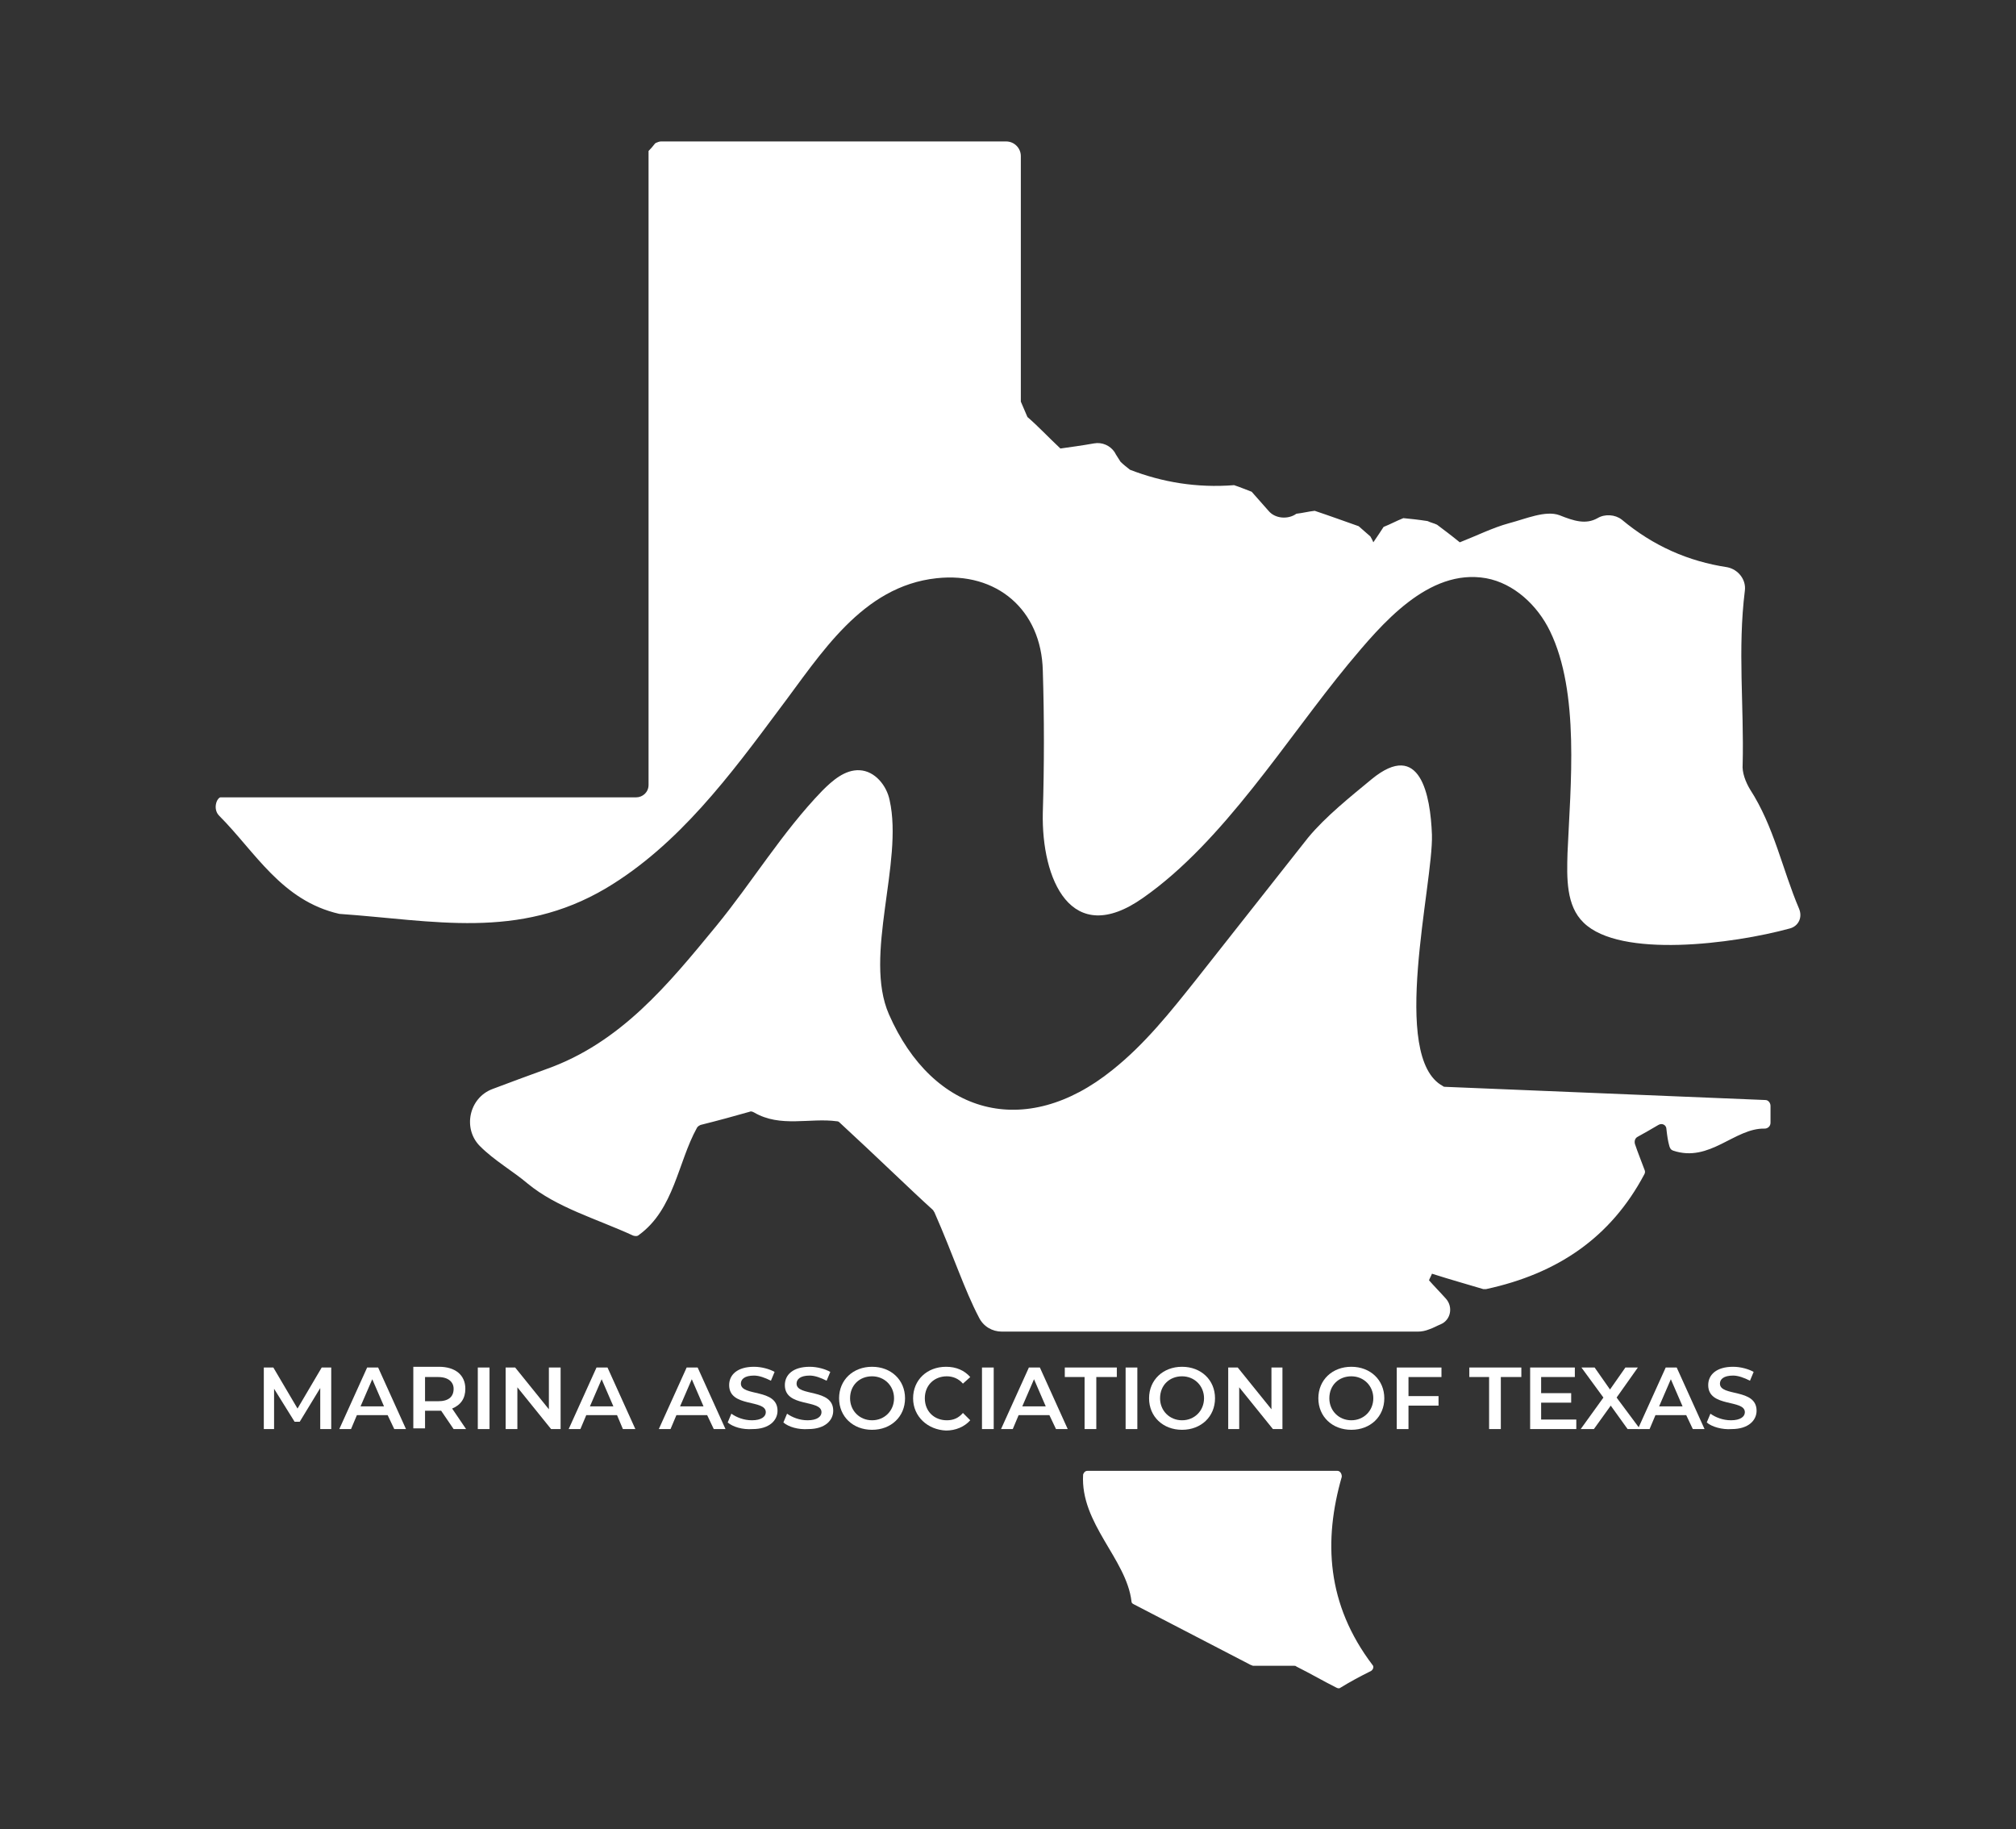 <?xml version="1.0" encoding="utf-8"?>
<!-- Generator: Adobe Illustrator 24.3.0, SVG Export Plug-In . SVG Version: 6.00 Build 0)  -->
<svg version="1.1" id="layer" xmlns="http://www.w3.org/2000/svg" xmlns:xlink="http://www.w3.org/1999/xlink" x="0px" y="0px"
	 viewBox="0 0 275.1 249.6" style="enable-background:new 0 0 275.1 249.6;" xml:space="preserve">
<rect x="0" y="0" width="275.1" height="249.6" fill="#333333" stroke="none"/>
<style type="text/css">
	.st0{fill:#FFFFFF;}
</style>
<g>
	<g>
		<g>
			<path class="st0" d="M82.7,121.2c9.9-5.9,17-15.5,23.7-24.5c5.6-7.4,11.2-16.7,21.4-17.8c8.2-0.9,14.3,4.3,14.5,12.6
				c0.2,6.4,0.2,12.9,0,19.4c-0.2,9,3.8,18.6,13.7,11.6c11-7.7,19.5-21.6,28-31.9c4.5-5.4,10.9-13.1,18.8-11.7
				c3.8,0.7,7,3.7,8.7,7.2c4.1,8.4,2.8,21.1,2.4,30.3c-0.1,3.4-0.2,7.2,2.2,9.5c5,4.9,20.4,2.9,28.1,0.8c1.2-0.3,1.8-1.5,1.3-2.7
				c-2.3-5.4-3.4-11.2-6.7-16.3c-0.6-1-1.1-2.3-1-3.4c0.2-7.9-0.7-15.7,0.3-23.7c0.2-1.5-0.9-2.9-2.4-3.2
				c-5.3-0.8-10.1-2.9-14.4-6.5c-0.9-0.7-2.3-0.8-3.3-0.2c-1.6,0.9-3.2,0.4-5.2-0.4c-1.9-0.7-4.6,0.5-6.9,1.1
				c-2.2,0.6-4.4,1.7-6.7,2.6c0,0,0,0,0,0c-1.1-0.9-2.3-1.8-3.1-2.4c-0.4-0.2-0.9-0.3-1.3-0.5c-1.3-0.2-2.3-0.3-3.3-0.4
				c-1,0.4-1.7,0.8-2.7,1.2c-0.4,0.6-0.9,1.4-1.4,2.1c0,0,0,0,0,0c-0.1-0.3-0.3-0.6-0.4-0.8c-0.6-0.5-1-0.9-1.6-1.4
				c-2-0.7-3.9-1.4-6-2.1c-0.9,0.1-1.6,0.3-2.5,0.4l0,0c-1.1,0.8-2.9,0.7-3.8-0.4c-0.8-0.9-1.6-1.8-2.3-2.6
				c-0.8-0.3-1.5-0.6-2.4-0.9c-5.1,0.4-9.8-0.4-14.2-2.1c-0.5-0.4-0.9-0.7-1.3-1.1c-0.3-0.5-0.6-0.9-0.8-1.3
				c-0.6-0.9-1.7-1.4-2.8-1.2c-1.7,0.3-3.2,0.5-4.6,0.7c0,0,0,0,0,0c-1.7-1.6-3.1-3.1-4.5-4.3c-0.3-0.7-0.6-1.4-0.9-2.1l0-11.1
				c0-4.2,0-8.4,0-12.7v-9.7c0-1.1-0.9-2-2-2H90.2c-0.2,0-0.5,0.1-0.7,0.2c-0.2,0.1-0.3,0.4-1,1.1c0,0,0,0,0,0l0,86.5
				c0,1-0.8,1.7-1.7,1.7H30.1c-0.2,0-0.4,0.3-0.5,0.5l0,0c-0.3,0.7-0.2,1.5,0.3,2c4.9,4.9,8.5,11.6,16.4,13.4c0,0,0,0,0,0
				C59.2,125.6,70.7,128.3,82.7,121.2z"/>
		</g>
		<g>
			<path class="st0" d="M182.5,200.7h-34.1c-0.3,0-0.5,0.2-0.6,0.5c-0.4,6.7,5.9,11.5,6.6,17.3c0,0.2,0.1,0.3,0.3,0.4
				c5.6,2.9,10.6,5.5,16,8.3c0.1,0,0.2,0.1,0.3,0.1h5.6c0.1,0,0.2,0,0.3,0.1c2,1,3.7,2,5.5,2.9c0.2,0.1,0.4,0.1,0.5,0
				c1.3-0.8,2.6-1.5,4.2-2.3c0.3-0.2,0.4-0.6,0.2-0.8c-6.3-8.3-6.7-17-4.2-25.7C183.1,201,182.8,200.7,182.5,200.7z"/>
			<path class="st0" d="M197.2,148.3c-0.1,0-0.2,0-0.3-0.1c-7.3-3.9-1.3-27.6-1.5-34.3c-0.2-5.4-1.6-13-8.2-7.6
				c-2.9,2.4-6.3,5.1-8.7,8c-5.1,6.5-10.2,12.9-15.3,19.4c-3.5,4.4-7,8.8-11.4,12.3c-11.9,9.6-24.5,6.1-30.5-7.6
				c-3.5-8,2-20.7,0.1-29.2c-0.4-2-2-4-4.1-4.1c-2-0.1-3.7,1.4-5.1,2.8c-5.5,5.7-9.5,12.4-14.5,18.5c-6.5,7.9-13,15.9-23.2,19.5
				c-2.5,0.9-4.9,1.8-7.3,2.7c-3.2,1.2-4.1,5.4-1.7,7.8c2,2,4.5,3.4,6.5,5.1c4,3.3,9.4,4.8,14.4,7.1c0.3,0.1,0.6,0.1,0.8-0.1
				c4.8-3.5,5.3-9.9,7.9-14.6c0.1-0.2,0.3-0.3,0.5-0.4c2.4-0.6,4.6-1.2,6.7-1.8c0.2-0.1,0.4,0,0.6,0.1c3.6,2.1,7.6,0.7,11.3,1.2
				c0.2,0,0.3,0.1,0.4,0.2c5,4.6,9.6,9.1,12.7,11.9c0.1,0.1,0.1,0.2,0.2,0.3c2.6,5.9,4.1,10.6,6.1,14.4c0.6,1.2,1.8,1.9,3.1,1.9
				l56.8,0c0.5,0,1-0.1,1.5-0.3c0.6-0.2,1.1-0.5,1.6-0.7c1.4-0.6,1.7-2.4,0.7-3.5c-0.8-0.9-1.6-1.7-2.3-2.5c0.1-0.3,0.3-0.6,0.4-0.9
				c2.5,0.8,5,1.5,7,2.1c0.1,0,0.3,0,0.4,0c9.7-2.1,17-7,21.6-15.7c0.1-0.2,0.1-0.4,0-0.6c-0.4-1.1-0.9-2.3-1.3-3.5
				c-0.1-0.4,0-0.8,0.4-1c0.9-0.5,1.8-1,2.8-1.6c0.5-0.3,1.1,0,1.1,0.6c0.1,0.9,0.2,1.6,0.4,2.3c0.1,0.3,0.2,0.5,0.5,0.6
				c5,1.7,8.4-3.1,12.5-3c0.4,0,0.8-0.3,0.8-0.8v-2.3c0-0.4-0.3-0.8-0.7-0.8C226.1,149.5,211.7,148.9,197.2,148.3z"/>
		</g>
	</g>
	<g>
		<path class="st0" d="M43.7,195l0-5.6l-2.8,4.6h-0.7l-2.8-4.5v5.5H36v-8.4h1.3l3.3,5.6l3.3-5.6h1.3l0,8.4H43.7z"/>
		<path class="st0" d="M52.9,193.1h-4.2l-0.8,1.9h-1.6l3.8-8.4h1.5l3.8,8.4h-1.6L52.9,193.1z M52.4,191.9l-1.6-3.7l-1.6,3.7H52.4z"
			/>
		<path class="st0" d="M61.9,195l-1.7-2.5c-0.1,0-0.2,0-0.3,0H58v2.4h-1.6v-8.4h3.5c2.2,0,3.6,1.1,3.6,3c0,1.3-0.6,2.2-1.8,2.7
			l1.9,2.8H61.9z M59.8,187.9H58v3.3h1.8c1.4,0,2.1-0.6,2.1-1.7C61.9,188.6,61.2,187.9,59.8,187.9z"/>
		<path class="st0" d="M65.2,186.6h1.6v8.4h-1.6V186.6z"/>
		<path class="st0" d="M76.5,186.6v8.4h-1.3l-4.6-5.7v5.7H69v-8.4h1.3l4.6,5.7v-5.7H76.5z"/>
		<path class="st0" d="M84.2,193.1H80l-0.8,1.9h-1.6l3.8-8.4h1.5l3.8,8.4H85L84.2,193.1z M83.7,191.9l-1.6-3.7l-1.6,3.7H83.7z"/>
		<path class="st0" d="M96.5,193.1h-4.2l-0.8,1.9h-1.6l3.8-8.4h1.5L99,195h-1.6L96.5,193.1z M96,191.9l-1.6-3.7l-1.6,3.7H96z"/>
		<path class="st0" d="M99.3,194.1l0.5-1.2c0.7,0.5,1.7,0.9,2.8,0.9c1.3,0,1.9-0.5,1.9-1.1c0-1.8-5-0.6-5-3.7c0-1.4,1.1-2.5,3.4-2.5
			c1,0,2.1,0.3,2.8,0.7l-0.5,1.2c-0.8-0.4-1.6-0.7-2.3-0.7c-1.3,0-1.8,0.5-1.8,1.1c0,1.8,5,0.6,5,3.7c0,1.3-1.1,2.5-3.4,2.5
			C101.3,195.1,100,194.7,99.3,194.1z"/>
		<path class="st0" d="M106.9,194.1l0.5-1.2c0.7,0.5,1.7,0.9,2.8,0.9c1.3,0,1.9-0.5,1.9-1.1c0-1.8-5-0.6-5-3.7
			c0-1.4,1.1-2.5,3.4-2.5c1,0,2.1,0.3,2.8,0.7l-0.5,1.2c-0.8-0.4-1.6-0.7-2.3-0.7c-1.3,0-1.8,0.5-1.8,1.1c0,1.8,5,0.6,5,3.7
			c0,1.3-1.1,2.5-3.4,2.5C108.9,195.1,107.6,194.7,106.9,194.1z"/>
		<path class="st0" d="M114.5,190.8c0-2.5,1.9-4.3,4.5-4.3s4.5,1.8,4.5,4.3s-1.9,4.3-4.5,4.3S114.5,193.3,114.5,190.8z M122,190.8
			c0-1.7-1.3-3-3-3c-1.7,0-3,1.2-3,3c0,1.7,1.3,3,3,3C120.7,193.8,122,192.5,122,190.8z"/>
		<path class="st0" d="M124.6,190.8c0-2.5,1.9-4.3,4.5-4.3c1.4,0,2.5,0.5,3.3,1.4l-1,0.9c-0.6-0.7-1.4-1-2.2-1c-1.7,0-3,1.2-3,3
			s1.3,3,3,3c0.9,0,1.6-0.3,2.2-1l1,1c-0.8,0.9-2,1.4-3.3,1.4C126.6,195.1,124.6,193.3,124.6,190.8z"/>
		<path class="st0" d="M134,186.6h1.6v8.4H134V186.6z"/>
		<path class="st0" d="M143.2,193.1H139l-0.8,1.9h-1.6l3.8-8.4h1.5l3.8,8.4h-1.6L143.2,193.1z M142.7,191.9l-1.6-3.7l-1.6,3.7H142.7
			z"/>
		<path class="st0" d="M148.1,187.9h-2.8v-1.3h7.1v1.3h-2.8v7.1h-1.6V187.9z"/>
		<path class="st0" d="M153.6,186.6h1.6v8.4h-1.6V186.6z"/>
		<path class="st0" d="M156.8,190.8c0-2.5,1.9-4.3,4.5-4.3s4.5,1.8,4.5,4.3s-1.9,4.3-4.5,4.3S156.8,193.3,156.8,190.8z M164.3,190.8
			c0-1.7-1.3-3-3-3s-3,1.2-3,3c0,1.7,1.3,3,3,3S164.3,192.5,164.3,190.8z"/>
		<path class="st0" d="M175,186.6v8.4h-1.3l-4.6-5.7v5.7h-1.5v-8.4h1.3l4.6,5.7v-5.7H175z"/>
		<path class="st0" d="M179.9,190.8c0-2.5,1.9-4.3,4.5-4.3s4.5,1.8,4.5,4.3s-1.9,4.3-4.5,4.3S179.9,193.3,179.9,190.8z M187.4,190.8
			c0-1.7-1.3-3-3-3s-3,1.2-3,3c0,1.7,1.3,3,3,3S187.4,192.5,187.4,190.8z"/>
		<path class="st0" d="M192.2,187.9v2.6h4.1v1.3h-4.1v3.2h-1.6v-8.4h6.1v1.3H192.2z"/>
		<path class="st0" d="M203.3,187.9h-2.8v-1.3h7.1v1.3h-2.8v7.1h-1.6V187.9z"/>
		<path class="st0" d="M215.1,193.7v1.3h-6.3v-8.4h6.1v1.3h-4.6v2.2h4.1v1.3h-4.1v2.3H215.1z"/>
		<path class="st0" d="M222.1,195l-2.3-3.2l-2.3,3.2h-1.8l3.1-4.3l-3-4.1h1.8l2.1,3l2.1-3h1.7l-2.9,4.1l3.2,4.3H222.1z"/>
		<path class="st0" d="M230.1,193.1h-4.2l-0.8,1.9h-1.6l3.8-8.4h1.5l3.8,8.4H231L230.1,193.1z M229.6,191.9l-1.6-3.7l-1.6,3.7H229.6
			z"/>
		<path class="st0" d="M232.9,194.1l0.5-1.2c0.7,0.5,1.7,0.9,2.8,0.9c1.3,0,1.9-0.5,1.9-1.1c0-1.8-5-0.6-5-3.7
			c0-1.4,1.1-2.5,3.4-2.5c1,0,2.1,0.3,2.8,0.7l-0.5,1.2c-0.8-0.4-1.6-0.7-2.3-0.7c-1.3,0-1.8,0.5-1.8,1.1c0,1.8,5,0.6,5,3.7
			c0,1.3-1.1,2.5-3.4,2.5C235,195.1,233.6,194.7,232.9,194.1z"/>
	</g>
</g>
</svg>
